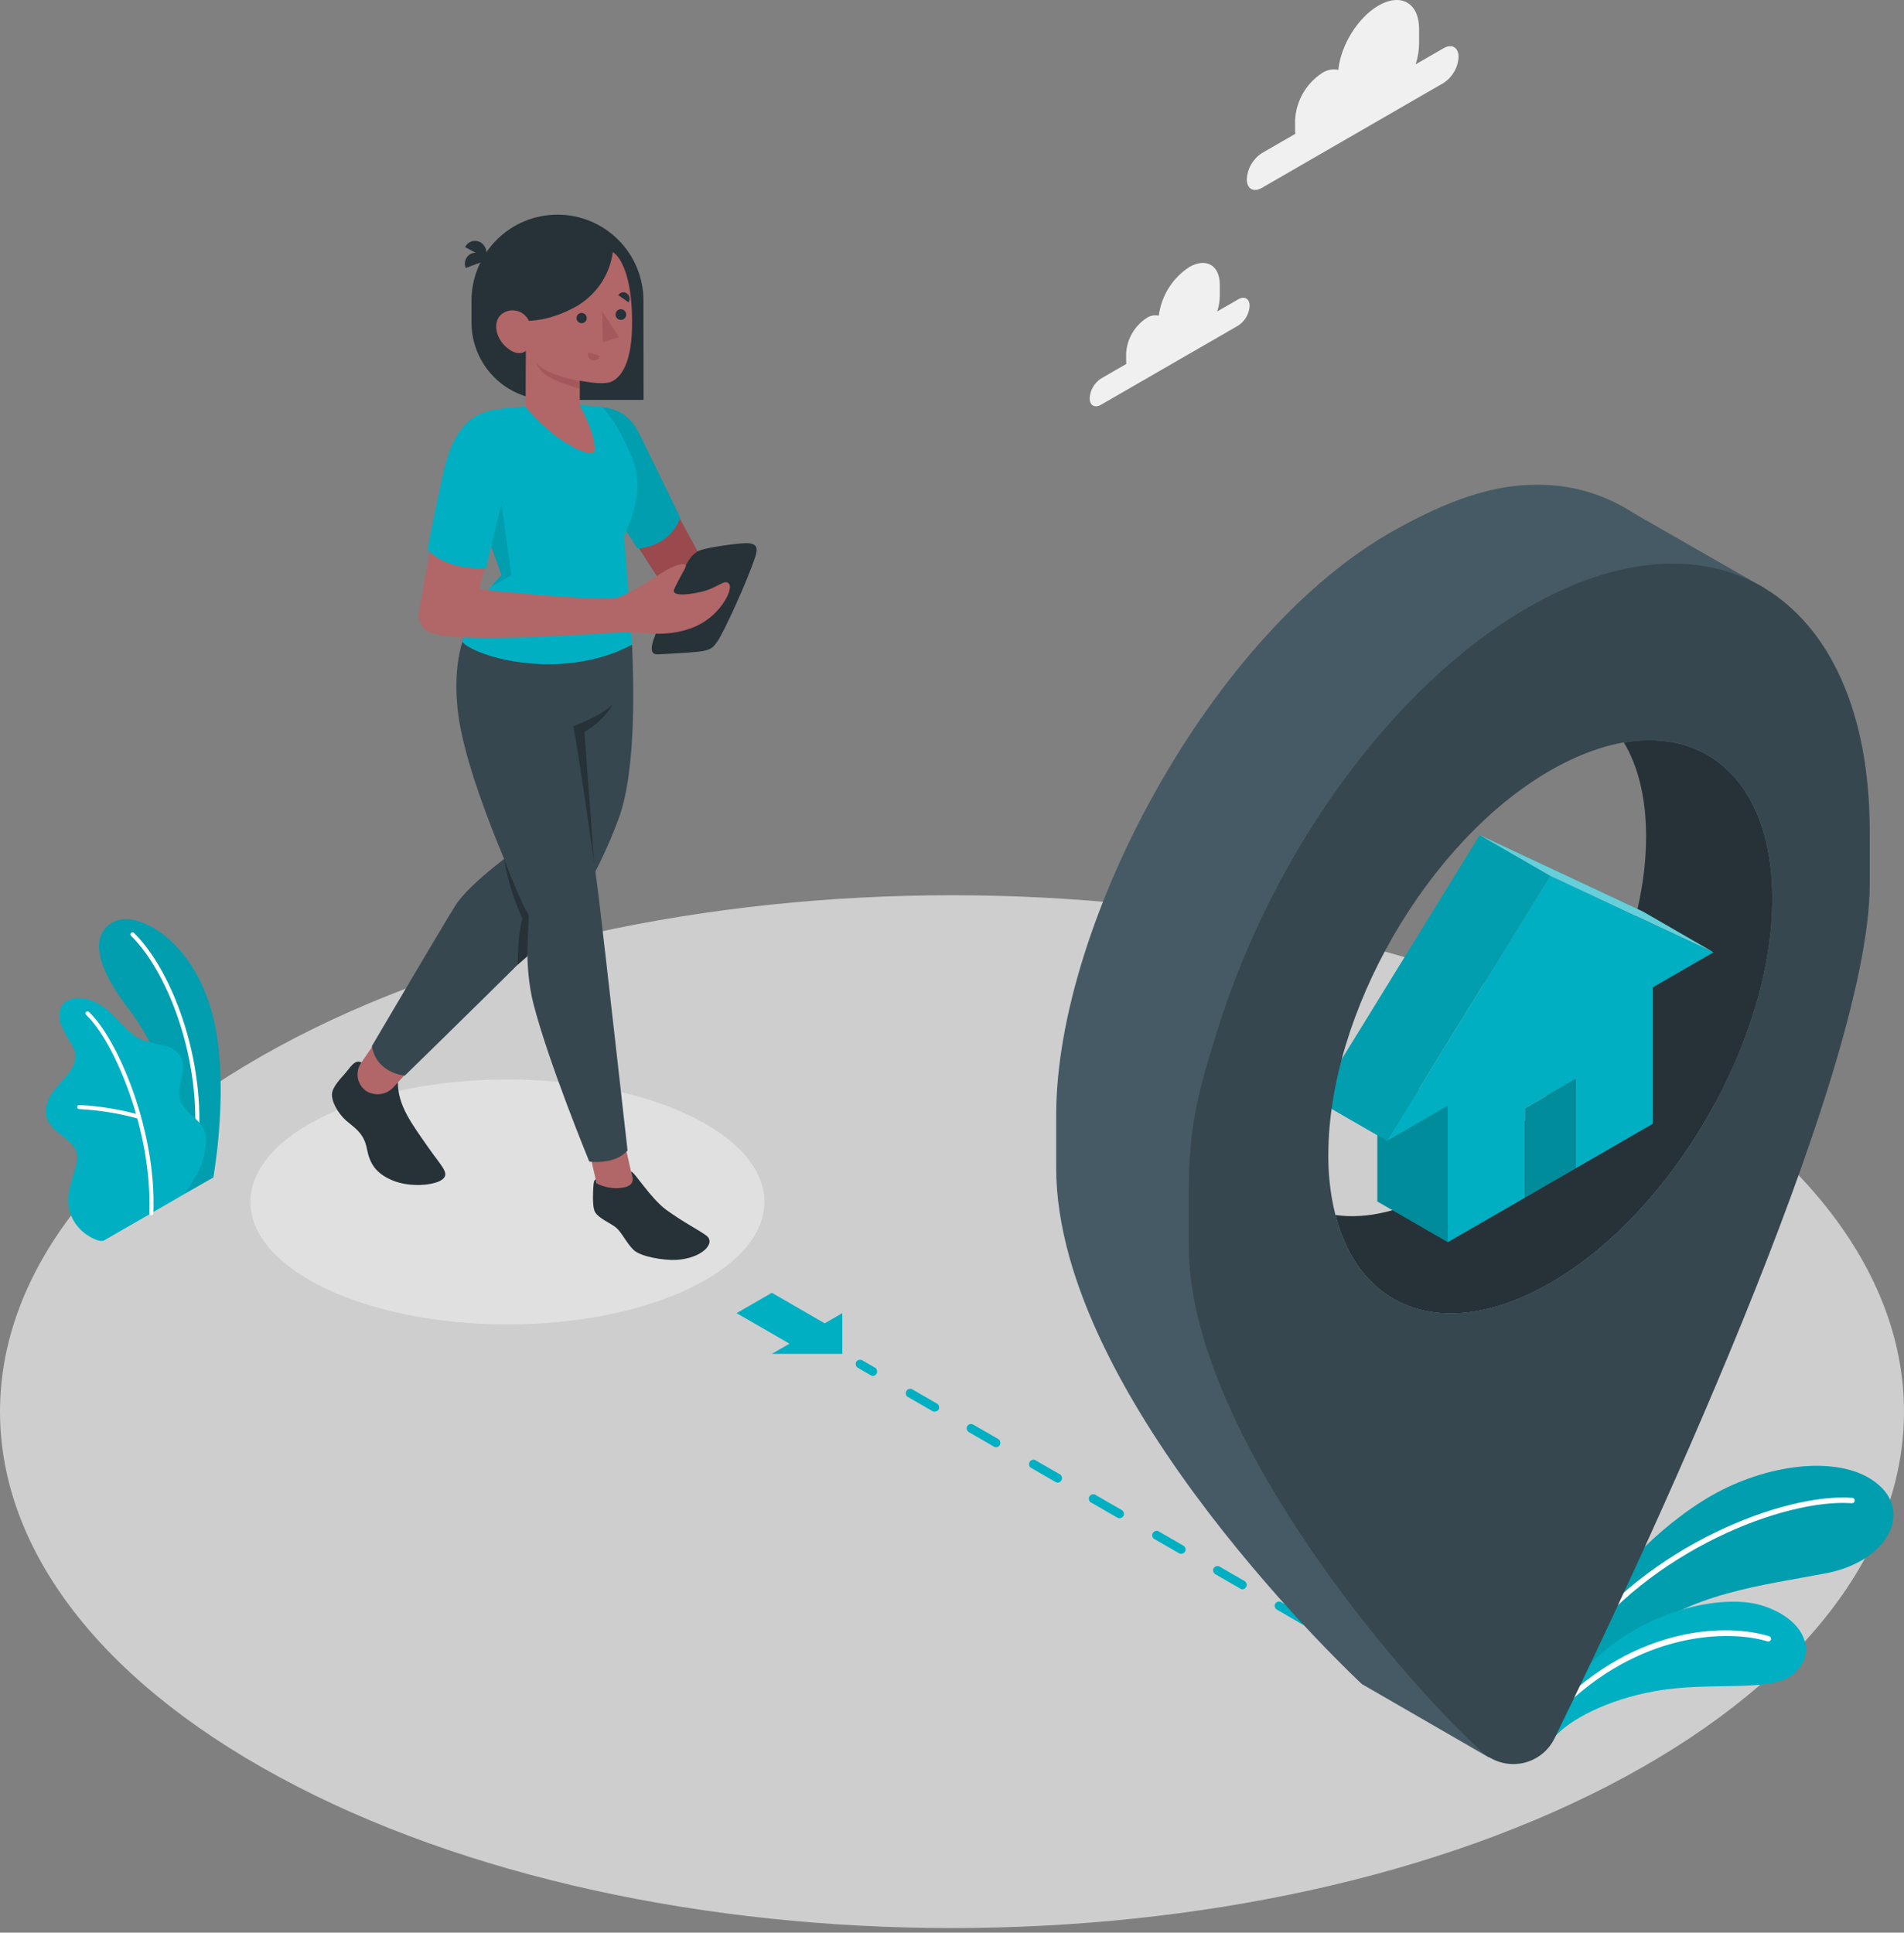 <svg width="200" height="203" viewBox="0 0 200 203" fill="none" xmlns="http://www.w3.org/2000/svg">
<rect x="0" y="0" width="200" height="203" fill="#808080" stroke="none"/>
<path opacity="0.7" d="M29.291 186.635C68.343 207.813 131.659 207.818 170.711 186.635C209.763 165.453 209.763 131.106 170.711 109.923C131.659 88.74 68.343 88.74 29.291 109.923C-9.761 131.106 -9.766 165.453 29.291 186.635Z" fill="#F0F0F0"/>
<path d="M53.299 139.116C68.209 139.116 80.295 133.355 80.295 126.25C80.295 119.144 68.209 113.384 53.299 113.384C38.39 113.384 26.304 119.144 26.304 126.25C26.304 133.355 38.39 139.116 53.299 139.116Z" fill="#E0E0E0"/>
<path d="M19.374 125.411L22.408 123.679C22.408 123.679 23.866 115.66 22.777 108.768C21.243 99.074 14.645 95.732 12.25 96.693C9.854 97.654 9.291 100.527 13.618 106.127C16.193 109.421 19.459 116.418 19.374 125.411Z" fill="#00AFC1"/>
<g opacity="0.1">
<path d="M19.374 125.411L22.408 123.679C22.408 123.679 23.866 115.66 22.777 108.768C21.243 99.074 14.645 95.732 12.25 96.693C9.854 97.654 9.291 100.527 13.618 106.127C16.193 109.421 19.459 116.418 19.374 125.411Z" fill="black"/>
</g>
<path d="M20.477 121.563H20.453C20.396 121.554 20.346 121.523 20.311 121.477C20.277 121.431 20.262 121.374 20.268 121.317C21.513 112.261 17.864 102.321 13.764 98.297C13.726 98.257 13.704 98.203 13.704 98.146C13.704 98.09 13.726 98.036 13.765 97.995C13.805 97.955 13.858 97.931 13.914 97.929C13.971 97.927 14.025 97.947 14.067 97.985C18.242 102.065 21.963 112.186 20.694 121.378C20.686 121.43 20.66 121.477 20.62 121.511C20.58 121.545 20.529 121.564 20.477 121.563Z" fill="white"/>
<path d="M10.957 130.277C10.484 130.552 9.49 129.951 9.111 129.695C8.462 129.253 7.938 128.651 7.587 127.949C7.198 127.15 7.066 126.25 7.208 125.374C7.284 124.91 7.393 124.453 7.535 124.005L7.918 122.675C8.072 122.246 8.138 121.791 8.113 121.336C7.994 120.427 7.166 119.788 6.456 119.239C5.642 118.633 4.799 117.819 4.804 116.735C4.858 115.888 5.191 115.082 5.75 114.444C6.271 113.781 6.891 113.199 7.365 112.498C7.736 112.01 7.931 111.412 7.918 110.799C7.866 110.423 7.739 110.06 7.544 109.734C7.101 109.056 6.713 108.344 6.385 107.604C6.115 106.837 6.153 105.885 6.754 105.336C7.022 105.134 7.327 104.988 7.653 104.907C7.978 104.826 8.316 104.811 8.647 104.863C9.269 104.937 9.867 105.147 10.399 105.478C12.136 106.425 13.13 108.498 14.971 109.265C15.705 109.49 16.451 109.672 17.206 109.81C17.581 109.879 17.937 110.026 18.251 110.241C18.566 110.456 18.832 110.735 19.033 111.059C19.71 112.413 18.455 114.074 18.933 115.513C19.355 116.782 20.585 117.265 21.3 118.41C21.581 118.916 21.694 119.498 21.622 120.072C21.565 121.044 21.329 121.997 20.926 122.884C20.474 123.763 19.959 124.608 19.383 125.411C19.345 125.44 11.028 130.249 10.957 130.277Z" fill="#00AFC1"/>
<path d="M15.88 127.65C15.852 127.65 15.824 127.643 15.798 127.632C15.772 127.62 15.749 127.604 15.729 127.583C15.71 127.562 15.695 127.538 15.685 127.511C15.675 127.484 15.671 127.456 15.672 127.428C16.027 118.836 11.98 109.355 9.045 106.6C9.025 106.581 9.008 106.558 8.997 106.532C8.985 106.506 8.979 106.479 8.978 106.451C8.977 106.422 8.981 106.394 8.991 106.368C9.001 106.342 9.016 106.318 9.036 106.297C9.055 106.277 9.078 106.26 9.104 106.248C9.129 106.237 9.157 106.23 9.185 106.23C9.213 106.229 9.241 106.233 9.268 106.243C9.294 106.253 9.318 106.268 9.339 106.288C12.34 109.095 16.472 118.737 16.108 127.442C16.107 127.471 16.101 127.499 16.089 127.525C16.077 127.552 16.06 127.575 16.039 127.595C16.017 127.614 15.992 127.629 15.965 127.639C15.938 127.648 15.909 127.652 15.88 127.65Z" fill="white"/>
<path d="M14.597 117.506H14.531C12.496 116.945 10.405 116.607 8.297 116.498C8.245 116.49 8.198 116.464 8.164 116.425C8.13 116.385 8.111 116.335 8.111 116.283C8.111 116.231 8.13 116.18 8.164 116.141C8.198 116.101 8.245 116.075 8.297 116.067C10.442 116.177 12.569 116.52 14.64 117.09C14.69 117.105 14.732 117.137 14.76 117.181C14.788 117.225 14.8 117.278 14.792 117.329C14.785 117.381 14.759 117.428 14.72 117.462C14.681 117.496 14.63 117.515 14.579 117.516L14.597 117.506Z" fill="white"/>
<path d="M167.558 169.117C169.191 165.567 175.132 159.394 180.93 156.478C186.729 153.562 194.061 152.852 197.531 156.147C200.759 159.214 198.038 164.047 191.851 165.245C185.664 166.442 176.77 167.417 172.083 172.236L164.552 177.33L167.558 169.117Z" fill="#00AFC1"/>
<path opacity="0.1" d="M167.558 169.117C169.191 165.567 175.132 159.394 180.93 156.478C186.729 153.562 194.061 152.852 197.531 156.147C200.759 159.214 198.038 164.047 191.851 165.245C185.664 166.442 176.77 167.417 172.083 172.236L164.552 177.33L167.558 169.117Z" fill="black"/>
<path d="M165.068 173.85C165.127 173.871 165.191 173.873 165.251 173.855C165.31 173.838 165.363 173.801 165.4 173.751C173.338 162.726 187.648 157.382 194.521 157.898C194.597 157.903 194.671 157.878 194.729 157.829C194.787 157.779 194.822 157.709 194.828 157.633C194.831 157.595 194.826 157.558 194.814 157.523C194.802 157.487 194.783 157.454 194.759 157.426C194.734 157.398 194.704 157.375 194.671 157.359C194.637 157.342 194.601 157.332 194.563 157.33C187.567 156.8 172.992 162.224 164.936 173.424C164.914 173.454 164.898 173.489 164.89 173.525C164.881 173.562 164.88 173.6 164.886 173.637C164.892 173.674 164.906 173.709 164.926 173.741C164.946 173.772 164.972 173.8 165.002 173.822C165.022 173.835 165.045 173.845 165.068 173.85Z" fill="white"/>
<path d="M163.317 182.432C164.803 180.7 168.751 178.527 173.939 177.618C179.681 176.61 185.83 177.76 188.178 176.004C190.994 173.893 189.844 170.148 185.115 168.648C180.386 167.147 169.702 169.642 164.221 178.262L163.317 182.432Z" fill="#00AFC1"/>
<path d="M163.407 179.952C163.459 179.971 163.515 179.974 163.569 179.961C163.623 179.949 163.672 179.921 163.71 179.881C172.188 171.209 181.778 171.204 185.664 172.411C185.7 172.422 185.737 172.426 185.775 172.422C185.812 172.419 185.848 172.408 185.881 172.39C185.914 172.373 185.943 172.349 185.967 172.32C185.99 172.291 186.008 172.258 186.019 172.222C186.031 172.186 186.035 172.149 186.032 172.112C186.029 172.075 186.019 172.038 186.002 172.005C185.984 171.972 185.961 171.943 185.932 171.919C185.903 171.895 185.87 171.878 185.834 171.867C181.536 170.532 171.956 170.631 163.298 179.483C163.271 179.51 163.25 179.541 163.236 179.575C163.222 179.61 163.214 179.647 163.214 179.684C163.214 179.722 163.222 179.759 163.236 179.793C163.25 179.828 163.271 179.859 163.298 179.886C163.329 179.916 163.366 179.938 163.407 179.952Z" fill="white"/>
<path d="M77.37 137.932L82.927 141.136L81.076 142.206H88.479V137.932L86.629 139.001L81.076 135.792L77.37 137.932Z" fill="#00AFC1"/>
<path d="M91.712 144.53C91.632 144.531 91.554 144.509 91.485 144.469L90.103 143.669C90.002 143.605 89.93 143.506 89.899 143.391C89.868 143.276 89.882 143.154 89.937 143.049C90 142.946 90.1 142.872 90.216 142.84C90.332 142.808 90.456 142.822 90.562 142.878L91.944 143.678C92.021 143.735 92.079 143.814 92.111 143.904C92.142 143.994 92.145 144.092 92.12 144.184C92.095 144.276 92.043 144.358 91.97 144.42C91.897 144.482 91.807 144.521 91.712 144.53Z" fill="#00AFC1"/>
<path d="M149.949 178.153C149.87 178.153 149.791 178.132 149.722 178.091L147.057 176.553C146.981 176.479 146.932 176.381 146.918 176.275C146.904 176.169 146.926 176.062 146.981 175.97C147.036 175.879 147.12 175.808 147.22 175.771C147.319 175.733 147.429 175.73 147.531 175.762L150.191 177.301C150.268 177.357 150.326 177.435 150.357 177.525C150.389 177.615 150.393 177.712 150.368 177.804C150.344 177.896 150.292 177.979 150.22 178.041C150.148 178.103 150.058 178.142 149.964 178.153H149.949ZM143.479 174.413C143.399 174.414 143.321 174.394 143.251 174.356L140.586 172.818C140.518 172.796 140.456 172.76 140.404 172.711C140.352 172.661 140.312 172.601 140.287 172.534C140.262 172.468 140.252 172.396 140.258 172.325C140.265 172.254 140.287 172.185 140.324 172.124C140.36 172.062 140.41 172.01 140.47 171.971C140.53 171.932 140.598 171.907 140.668 171.898C140.739 171.888 140.811 171.895 140.879 171.918C140.947 171.94 141.009 171.978 141.06 172.028L143.725 173.566C143.8 173.623 143.856 173.701 143.887 173.791C143.917 173.88 143.92 173.977 143.895 174.068C143.87 174.159 143.819 174.241 143.747 174.302C143.675 174.364 143.587 174.402 143.493 174.413H143.479ZM137.008 170.678C136.928 170.679 136.849 170.657 136.781 170.617L134.116 169.064C134.015 169.001 133.942 168.902 133.912 168.787C133.881 168.672 133.895 168.55 133.95 168.444C134.014 168.343 134.114 168.269 134.23 168.238C134.346 168.207 134.469 168.222 134.575 168.279L137.24 169.817C137.315 169.874 137.371 169.952 137.402 170.042C137.432 170.131 137.435 170.228 137.41 170.319C137.385 170.41 137.334 170.492 137.262 170.553C137.19 170.615 137.102 170.653 137.008 170.664V170.678ZM130.537 166.944C130.457 166.944 130.379 166.923 130.31 166.882L127.645 165.344C127.544 165.28 127.472 165.181 127.441 165.066C127.41 164.951 127.424 164.829 127.479 164.724C127.542 164.621 127.642 164.546 127.758 164.515C127.874 164.483 127.998 164.497 128.104 164.553L130.764 166.092C130.841 166.148 130.899 166.226 130.931 166.316C130.962 166.406 130.966 166.503 130.942 166.595C130.917 166.687 130.865 166.77 130.793 166.832C130.721 166.894 130.632 166.933 130.537 166.944ZM124.066 163.209C123.986 163.209 123.908 163.188 123.839 163.147L121.174 161.609C121.098 161.535 121.048 161.437 121.035 161.331C121.021 161.225 121.043 161.118 121.098 161.026C121.153 160.935 121.237 160.865 121.336 160.827C121.436 160.789 121.546 160.786 121.647 160.818L124.312 162.357C124.414 162.421 124.488 162.521 124.518 162.637C124.549 162.753 124.535 162.876 124.478 162.982C124.435 163.052 124.375 163.11 124.302 163.15C124.23 163.19 124.149 163.21 124.066 163.209ZM117.595 159.474C117.516 159.473 117.438 159.452 117.368 159.413L114.703 157.874C114.635 157.853 114.573 157.816 114.521 157.767C114.469 157.718 114.429 157.657 114.404 157.591C114.379 157.524 114.369 157.452 114.375 157.381C114.381 157.31 114.404 157.241 114.441 157.18C114.477 157.119 114.527 157.066 114.587 157.027C114.647 156.988 114.714 156.963 114.785 156.954C114.856 156.944 114.928 156.951 114.996 156.974C115.064 156.996 115.125 157.034 115.177 157.084L117.842 158.622C117.942 158.686 118.015 158.785 118.046 158.9C118.076 159.015 118.063 159.137 118.007 159.242C117.965 159.314 117.905 159.373 117.832 159.413C117.76 159.454 117.678 159.475 117.595 159.474ZM111.125 155.735C111.045 155.735 110.967 155.715 110.897 155.678L108.232 154.139C108.156 154.065 108.107 153.967 108.093 153.861C108.079 153.756 108.102 153.648 108.156 153.557C108.211 153.465 108.295 153.395 108.395 153.357C108.495 153.32 108.604 153.317 108.706 153.349L111.371 154.887C111.446 154.944 111.503 155.023 111.533 155.112C111.563 155.202 111.566 155.298 111.541 155.389C111.516 155.48 111.465 155.562 111.393 155.624C111.321 155.685 111.233 155.724 111.139 155.735H111.125ZM104.654 152.023C104.574 152.024 104.495 152.002 104.427 151.962L101.762 150.424C101.661 150.36 101.588 150.261 101.558 150.146C101.527 150.031 101.541 149.909 101.596 149.803C101.659 149.701 101.759 149.626 101.875 149.595C101.991 149.563 102.114 149.577 102.221 149.633L104.886 151.171C104.963 151.228 105.021 151.307 105.052 151.397C105.084 151.487 105.087 151.585 105.062 151.677C105.037 151.769 104.984 151.852 104.912 151.913C104.839 151.975 104.749 152.014 104.654 152.023ZM98.183 148.289C98.103 148.289 98.025 148.268 97.956 148.227L95.291 146.689C95.214 146.614 95.165 146.516 95.151 146.411C95.138 146.305 95.16 146.198 95.215 146.106C95.269 146.015 95.354 145.944 95.453 145.907C95.553 145.869 95.663 145.866 95.764 145.898L98.429 147.437C98.531 147.5 98.605 147.6 98.635 147.716C98.666 147.832 98.652 147.956 98.595 148.061C98.549 148.128 98.487 148.181 98.415 148.217C98.343 148.252 98.263 148.269 98.183 148.265V148.289Z" fill="#00AFC1"/>
<path d="M155.138 181.145C155.058 181.145 154.98 181.126 154.91 181.088L153.528 180.288C153.428 180.224 153.355 180.125 153.324 180.01C153.293 179.895 153.307 179.773 153.362 179.668C153.425 179.565 153.525 179.491 153.641 179.459C153.757 179.427 153.881 179.441 153.987 179.497L155.365 180.297C155.44 180.354 155.496 180.432 155.527 180.521C155.558 180.61 155.561 180.707 155.536 180.798C155.512 180.889 155.461 180.97 155.39 181.032C155.319 181.094 155.231 181.133 155.138 181.145Z" fill="#00AFC1"/>
<path d="M185.323 61.764L184.897 61.517L171.672 53.944C168.612 51.919 165.012 50.865 161.343 50.919C156.718 50.919 152.051 52.595 146.555 55.653C127.351 66.294 110.945 96.977 110.945 117.123V122.675C110.945 147.091 143.057 176.894 143.057 176.894L156.373 184.586C156.379 184.595 156.388 184.602 156.398 184.606C156.408 184.61 156.419 184.611 156.43 184.609C155.985 184.084 170.578 162.792 184.358 121.26C199.572 75.269 185.607 62.029 185.323 61.764ZM162.848 134.765C151.961 141.046 142.859 137.756 140.279 127.622C135.294 126.935 131.692 123.101 130.58 116.806C129.183 96.451 139.985 80.267 155.455 73.697C162.082 71.287 167.61 73.006 170.574 77.986C179.662 76.424 186.166 82.653 186.166 94.383C186.166 109.246 175.714 127.338 162.848 134.765Z" fill="#455A64"/>
<path d="M186.166 94.383C186.166 109.247 175.729 127.339 162.848 134.765C151.961 141.047 142.859 137.757 140.279 127.623C143.55 128.096 147.412 127.22 151.564 124.82C163.36 118.018 172.912 101.46 172.912 87.856C172.912 83.813 172.069 80.486 170.574 77.986C179.662 76.424 186.166 82.654 186.166 94.383Z" fill="#263238"/>
<path d="M144.681 126.202L152.08 130.476V116.143L144.681 111.869V126.202Z" fill="#00AFC1"/>
<path opacity="0.2" d="M144.681 126.202L152.08 130.476V116.143L144.681 111.869V126.202Z" fill="black"/>
<path d="M179.989 100.03L162.839 91.993L145.689 119.836L152.08 116.143V130.477L160.183 125.8V116.423L165.49 113.36V122.733L173.603 118.046V103.713L179.989 100.03Z" fill="#00AFC1"/>
<path d="M155.436 87.718L162.839 91.992L145.689 119.835L138.286 115.561L155.436 87.718Z" fill="#00AFC1"/>
<path opacity="0.1" d="M155.436 87.718L162.839 91.992L145.689 119.835L138.286 115.561L155.436 87.718Z" fill="black"/>
<path d="M155.436 87.718L162.839 91.992L179.989 100.03L172.586 95.755L155.436 87.718Z" fill="#00AFC1"/>
<path opacity="0.4" d="M155.436 87.718L162.839 91.992L179.989 100.03L172.586 95.755L155.436 87.718Z" fill="white"/>
<path d="M160.184 125.8L165.49 122.732V113.36L160.184 116.422V125.8Z" fill="#00AFC1"/>
<path opacity="0.2" d="M160.184 125.8L165.49 122.732V113.36L160.184 116.422V125.8Z" fill="black"/>
<path d="M185.323 61.764L184.897 61.518C178.479 57.911 169.901 58.394 160.477 63.828C146.276 72.041 133.969 89.29 128.151 107.377C125.841 114.548 124.866 118.344 124.866 125.279V130.851C124.866 149.666 145.845 174.977 155.658 184.013C155.878 184.217 156.117 184.398 156.373 184.553C156.379 184.562 156.388 184.569 156.398 184.573C156.408 184.577 156.419 184.579 156.43 184.577C157.002 184.93 157.643 185.16 158.31 185.251C158.977 185.342 159.656 185.293 160.303 185.105C160.949 184.918 161.55 184.597 162.065 184.164C162.58 183.73 162.998 183.194 163.293 182.589C171.748 165.278 196.4 113.09 196.4 92.854V87.302C196.4 74.758 192.159 65.873 185.323 61.764ZM140.279 127.622C140.146 127.106 140.023 126.567 139.928 126.013C139.651 124.46 139.518 122.885 139.531 121.308C139.531 106.444 149.945 88.357 162.848 80.93C164.209 80.142 165.634 79.471 167.109 78.923C168.235 78.505 169.396 78.188 170.578 77.977C179.667 76.414 186.171 82.644 186.171 94.374C186.171 109.237 175.733 127.329 162.853 134.756C151.975 141.047 142.859 137.757 140.279 127.622Z" fill="#37474F"/>
<path d="M67.6 42.006H57.659C55.502 42.006 53.434 41.149 51.909 39.624C50.384 38.099 49.527 36.03 49.527 33.873V31.578C49.527 29.182 50.478 26.885 52.172 25.191C53.866 23.497 56.163 22.546 58.559 22.546C60.954 22.546 63.251 23.497 64.945 25.191C66.639 26.885 67.59 29.182 67.59 31.578L67.6 42.006Z" fill="#263238"/>
<path d="M50.97 27.081L48.855 25.959C48.921 25.818 49.016 25.692 49.133 25.588C49.25 25.485 49.387 25.406 49.535 25.357C49.683 25.308 49.84 25.289 49.995 25.302C50.151 25.316 50.302 25.36 50.44 25.433C50.723 25.587 50.936 25.844 51.035 26.151C51.134 26.458 51.111 26.791 50.97 27.081Z" fill="#263238"/>
<path d="M51.146 27.318L48.921 28.151C48.859 28.008 48.827 27.853 48.826 27.697C48.825 27.541 48.856 27.387 48.916 27.243C48.977 27.099 49.066 26.969 49.178 26.861C49.291 26.753 49.424 26.668 49.569 26.612C49.873 26.507 50.205 26.521 50.498 26.652C50.79 26.783 51.022 27.021 51.146 27.318Z" fill="#263238"/>
<path d="M70.894 53.532L73.63 58.545L69.829 61.806L66.028 55.913L70.894 53.532Z" fill="#9A4A4D"/>
<path d="M63.245 42.778C64.665 42.901 66.16 43.511 67.188 45.618L71.448 54.366C71.448 54.366 70.728 57.244 66.979 57.627L65.493 55.346L63.245 42.778Z" fill="#00AFC1"/>
<path opacity="0.1" d="M63.245 42.778C64.665 42.901 66.16 43.511 67.188 45.618L71.448 54.366C71.448 54.366 70.728 57.244 66.979 57.627L65.493 55.346L63.245 42.778Z" fill="black"/>
<path d="M37.968 111.599C37.253 111.23 36.803 112.134 36.155 112.863C35.681 113.369 34.995 114.179 34.891 114.756C34.735 115.618 35.511 116.967 36.368 117.715C37.224 118.463 38.218 118.993 38.531 120.626C38.843 122.259 39.478 123.229 41.172 123.963C43.028 124.763 45.513 124.507 46.355 123.963C47.354 123.315 46.441 122.609 45.044 120.607C43.217 117.994 41.792 116.124 41.792 113.687L37.968 111.599Z" fill="#263238"/>
<path d="M39.43 109.455L37.929 111.656C37.612 112.112 37.488 112.676 37.584 113.223C37.679 113.771 37.987 114.259 38.441 114.581L38.488 114.614C38.943 114.888 39.48 114.993 40.005 114.911C40.53 114.83 41.01 114.568 41.361 114.169L43.7 111.613L39.43 109.455Z" fill="#B16668"/>
<path d="M66.397 67.728C66.492 70.53 66.984 80.745 64.939 86.108C63.805 89.153 62.378 92.081 60.679 94.851C60.068 95.897 42.521 112.981 42.521 112.981C42.521 112.981 39.539 112.763 39.065 109.876C39.065 109.876 46.256 97.649 47.813 95.145C49.37 92.641 54.885 88.792 54.885 88.792L54.383 65.29L66.397 67.728Z" fill="#37474F"/>
<path d="M63.111 126.253L66.822 125.409L65.593 120.004L61.882 120.848L63.111 126.253Z" fill="#B16668"/>
<path d="M60.215 76.287C61.486 75.113 62.624 73.803 63.609 72.382C66.45 68.462 66.009 64.983 66.009 64.983H64.845L49.503 65.295C47.979 67.79 47.648 71.572 48.164 75.236C49.229 82.881 55.562 96.111 55.562 96.111C55.472 97.157 55.032 101.55 56.036 105.446C57.612 111.599 61.901 122.013 61.901 122.013C61.901 122.013 64.585 122.396 65.919 120.844C65.919 120.844 63.553 99.727 62.904 94.336C62.199 88.457 60.215 76.287 60.215 76.287Z" fill="#37474F"/>
<path d="M66.407 123.575L66.284 123.044C66.677 123.12 68.343 125.885 69.995 127.087C71.803 128.403 73.375 129.179 74.184 129.776C75.263 130.566 73.711 132.194 71.036 132.336C69.716 132.407 67.311 132.005 66.568 131.305C65.825 130.604 65.29 129.411 64.703 128.938C64.116 128.464 62.923 127.991 62.521 127.343C62.303 126.987 62.265 126.102 62.293 125.345C62.322 124.588 62.336 123.887 62.577 123.896C62.577 123.977 62.667 124.304 62.667 124.304C63.366 124.657 64.143 124.828 64.925 124.801C65.55 124.763 66.715 124.616 66.407 123.575Z" fill="#263238"/>
<path d="M62.421 90.728C62.421 90.728 60.632 78.019 60.215 76.286C60.215 76.286 63.368 75.084 64.338 73.986C64.338 73.986 63.647 75.524 61.389 76.892L62.421 90.728Z" fill="#263238"/>
<path d="M52.944 90.236C52.944 90.236 54.79 95.079 55.557 96.125C55.557 96.125 55.363 99.727 55.392 100.456L54.393 101.322C54.393 101.322 54.346 98.298 54.866 96.466C53.955 94.483 53.308 92.388 52.944 90.236Z" fill="#263238"/>
<path d="M65.536 56.353C65.777 58.578 66.397 67.713 66.397 67.713C59.056 71.633 49.948 69.034 48.557 67.42C49.283 64.757 50.706 62.335 52.68 60.405L50.313 53.778C50.313 53.778 50.029 53.096 50.033 53.092C50.18 52.845 53.73 49.645 51.984 44.571C51.922 44.387 51.903 44.191 51.928 43.998C51.954 43.806 52.023 43.621 52.13 43.459C52.237 43.297 52.38 43.162 52.547 43.063C52.715 42.965 52.902 42.906 53.096 42.891L55.203 42.72L60.921 42.55C62.284 42.63 63.259 42.758 63.259 42.758C64.135 43.582 65.517 45.83 66.412 48.121C66.975 49.617 67.6 51.979 65.536 56.353Z" fill="#00AFC1"/>
<path opacity="0.1" d="M51.832 56.178L52.67 52.936L53.706 60.425L51.609 61.589L52.679 60.42L51.595 57.395L51.832 56.178Z" fill="black"/>
<path d="M64.371 26.48C65.318 27.043 66.506 29.443 66.388 34.47C66.289 38.73 64.906 39.79 64.215 40.093C63.524 40.396 62.185 40.212 60.902 39.994V42.555C60.902 42.555 62.838 46.138 62.402 47.568C61.456 47.728 60.267 47.094 58.587 45.953C57.337 45.02 56.203 43.941 55.207 42.739L55.236 36.855C55.236 36.855 54.469 37.599 53.172 36.463C52.102 35.516 51.752 33.949 52.575 33.097C52.792 32.896 53.053 32.748 53.337 32.668C53.622 32.587 53.921 32.575 54.211 32.633C54.501 32.691 54.773 32.817 55.004 33C55.236 33.184 55.421 33.42 55.543 33.689C55.543 33.689 57.621 33.769 60.381 32.269C61.455 31.686 62.376 30.857 63.069 29.851C63.762 28.846 64.209 27.69 64.371 26.48Z" fill="#B16668"/>
<path d="M61.635 33.401C61.637 33.507 61.608 33.611 61.55 33.7C61.493 33.79 61.411 33.86 61.314 33.903C61.217 33.946 61.109 33.959 61.005 33.941C60.9 33.923 60.803 33.875 60.726 33.802C60.649 33.73 60.595 33.636 60.57 33.532C60.546 33.429 60.553 33.321 60.59 33.222C60.627 33.122 60.692 33.036 60.778 32.973C60.864 32.911 60.966 32.875 61.072 32.87C61.217 32.867 61.357 32.92 61.463 33.019C61.568 33.119 61.63 33.256 61.635 33.401Z" fill="#263238"/>
<g style="mix-blend-mode:multiply" opacity="0.5">
<path d="M61.773 36.998L63.017 37.395C62.995 37.478 62.955 37.556 62.902 37.623C62.849 37.691 62.782 37.747 62.707 37.789C62.631 37.83 62.548 37.856 62.463 37.865C62.377 37.874 62.29 37.865 62.208 37.84C62.04 37.784 61.901 37.664 61.82 37.507C61.739 37.35 61.722 37.167 61.773 36.998Z" fill="#9A4A4D"/>
</g>
<path d="M66.023 31.753L64.949 31.005C64.994 30.932 65.053 30.868 65.124 30.819C65.194 30.77 65.274 30.735 65.359 30.718C65.443 30.701 65.53 30.701 65.614 30.718C65.698 30.736 65.778 30.771 65.848 30.82C65.993 30.922 66.092 31.077 66.125 31.251C66.157 31.425 66.121 31.605 66.023 31.753Z" fill="#263238"/>
<path d="M65.772 33.012C65.778 33.084 65.769 33.156 65.747 33.224C65.725 33.292 65.689 33.355 65.641 33.41C65.594 33.464 65.537 33.508 65.472 33.54C65.408 33.572 65.338 33.59 65.266 33.594C65.155 33.605 65.043 33.581 64.945 33.528C64.847 33.474 64.768 33.392 64.717 33.293C64.666 33.194 64.646 33.081 64.66 32.971C64.673 32.86 64.72 32.756 64.793 32.672C64.866 32.587 64.963 32.527 65.071 32.498C65.178 32.47 65.292 32.474 65.398 32.511C65.503 32.547 65.595 32.614 65.662 32.704C65.729 32.793 65.767 32.901 65.772 33.012Z" fill="#263238"/>
<g style="mix-blend-mode:multiply" opacity="0.5">
<path d="M63.245 32.709L63.33 35.933L65.029 35.408L63.245 32.709Z" fill="#9A4A4D"/>
</g>
<g style="mix-blend-mode:multiply" opacity="0.5">
<path d="M60.883 39.994C59.51 39.814 56.689 39.005 56.248 37.888C56.426 38.451 56.771 38.946 57.238 39.308C58.08 40.027 60.883 40.841 60.883 40.841V39.994Z" fill="#9A4A4D"/>
</g>
<path d="M44.017 64.415C44.05 63.941 44.916 59.032 45.508 56.282L51.293 58.053L50.346 61.91L45.541 66.564C45.058 66.473 44.629 66.199 44.344 65.798C44.06 65.397 43.942 64.9 44.017 64.415Z" fill="#B16668"/>
<path d="M53.082 42.91C50.862 43.104 47.937 43.436 46.545 49.755C45.238 55.677 44.916 57.745 44.916 57.745C44.916 57.745 46.625 59.908 51.047 59.672L52.67 52.936C55.629 49.04 54.677 46.252 53.082 42.91Z" fill="#00AFC1"/>
<path d="M71.784 59.832C72.579 58.355 72.778 58.289 73.247 57.939C73.715 57.589 76.622 57.181 77.824 57.082C79.244 56.964 79.741 57.224 79.348 58.441C78.506 61.044 75.95 66.573 75.377 67.34C75.003 67.813 74.927 68.286 73.337 68.457C71.85 68.603 69.985 68.684 69.436 68.717C68.887 68.75 68.13 68.888 68.622 67.273C69.248 65.448 69.974 63.657 70.795 61.91C71.405 60.604 71.784 59.832 71.784 59.832Z" fill="#263238"/>
<path d="M50.364 61.91C50.364 61.91 63.221 63.269 64.882 62.753C66.544 62.237 68.787 60.571 69.99 59.885C71.192 59.198 72.054 59.137 72.054 59.411C72.054 59.686 71.026 61.272 70.794 61.92C70.563 62.569 71.902 62.569 73.663 62.166C75.424 61.764 76.129 60.746 76.588 61.333C77.048 61.92 75.613 64.859 72.688 65.953C69.763 67.046 67.59 66.322 65.176 66.426C62.762 66.531 48.911 67.61 45.555 66.554C45.47 66.02 45.534 65.473 45.738 64.972C45.943 64.471 46.28 64.036 46.715 63.714C47.8 62.877 49.041 62.264 50.364 61.91Z" fill="#B16668"/>
<path d="M132.54 16.09L136.066 14.054C136.047 13.911 136.037 13.768 136.038 13.623V12.601C136.091 11.614 136.376 10.653 136.869 9.796C137.363 8.939 138.051 8.21 138.878 7.669C139.125 7.502 139.402 7.388 139.694 7.332C139.986 7.276 140.287 7.279 140.577 7.342C140.838 4.757 142.627 1.837 144.804 0.582C147.171 -0.776 149.065 0.322 149.065 3.044V4.568C149.056 5.311 148.934 6.048 148.705 6.755L151.635 5.065C152.506 4.563 153.211 4.97 153.211 5.979C153.182 6.526 153.024 7.06 152.75 7.535C152.476 8.01 152.094 8.414 151.635 8.715L132.54 19.739C131.669 20.241 130.963 19.834 130.963 18.826C130.993 18.278 131.151 17.745 131.425 17.269C131.699 16.794 132.081 16.39 132.54 16.09Z" fill="#F0F0F0"/>
<path d="M115.655 39.762L118.315 38.224C118.3 38.116 118.292 38.007 118.291 37.897V37.13C118.332 36.385 118.548 35.658 118.921 35.011C119.295 34.364 119.815 33.814 120.44 33.405C120.626 33.279 120.836 33.193 121.057 33.15C121.277 33.108 121.504 33.111 121.723 33.159C121.855 32.129 122.208 31.139 122.759 30.258C123.31 29.377 124.045 28.626 124.914 28.056C126.689 27.029 128.132 27.862 128.132 29.912V31.067C128.125 31.627 128.032 32.182 127.858 32.714L130.069 31.441C130.726 31.062 131.261 31.37 131.261 32.127C131.239 32.541 131.119 32.944 130.912 33.304C130.704 33.663 130.416 33.968 130.069 34.196L115.655 42.513C114.997 42.896 114.462 42.588 114.462 41.826C114.484 41.413 114.604 41.01 114.811 40.651C115.019 40.293 115.308 39.988 115.655 39.762Z" fill="#F0F0F0"/>
</svg>
